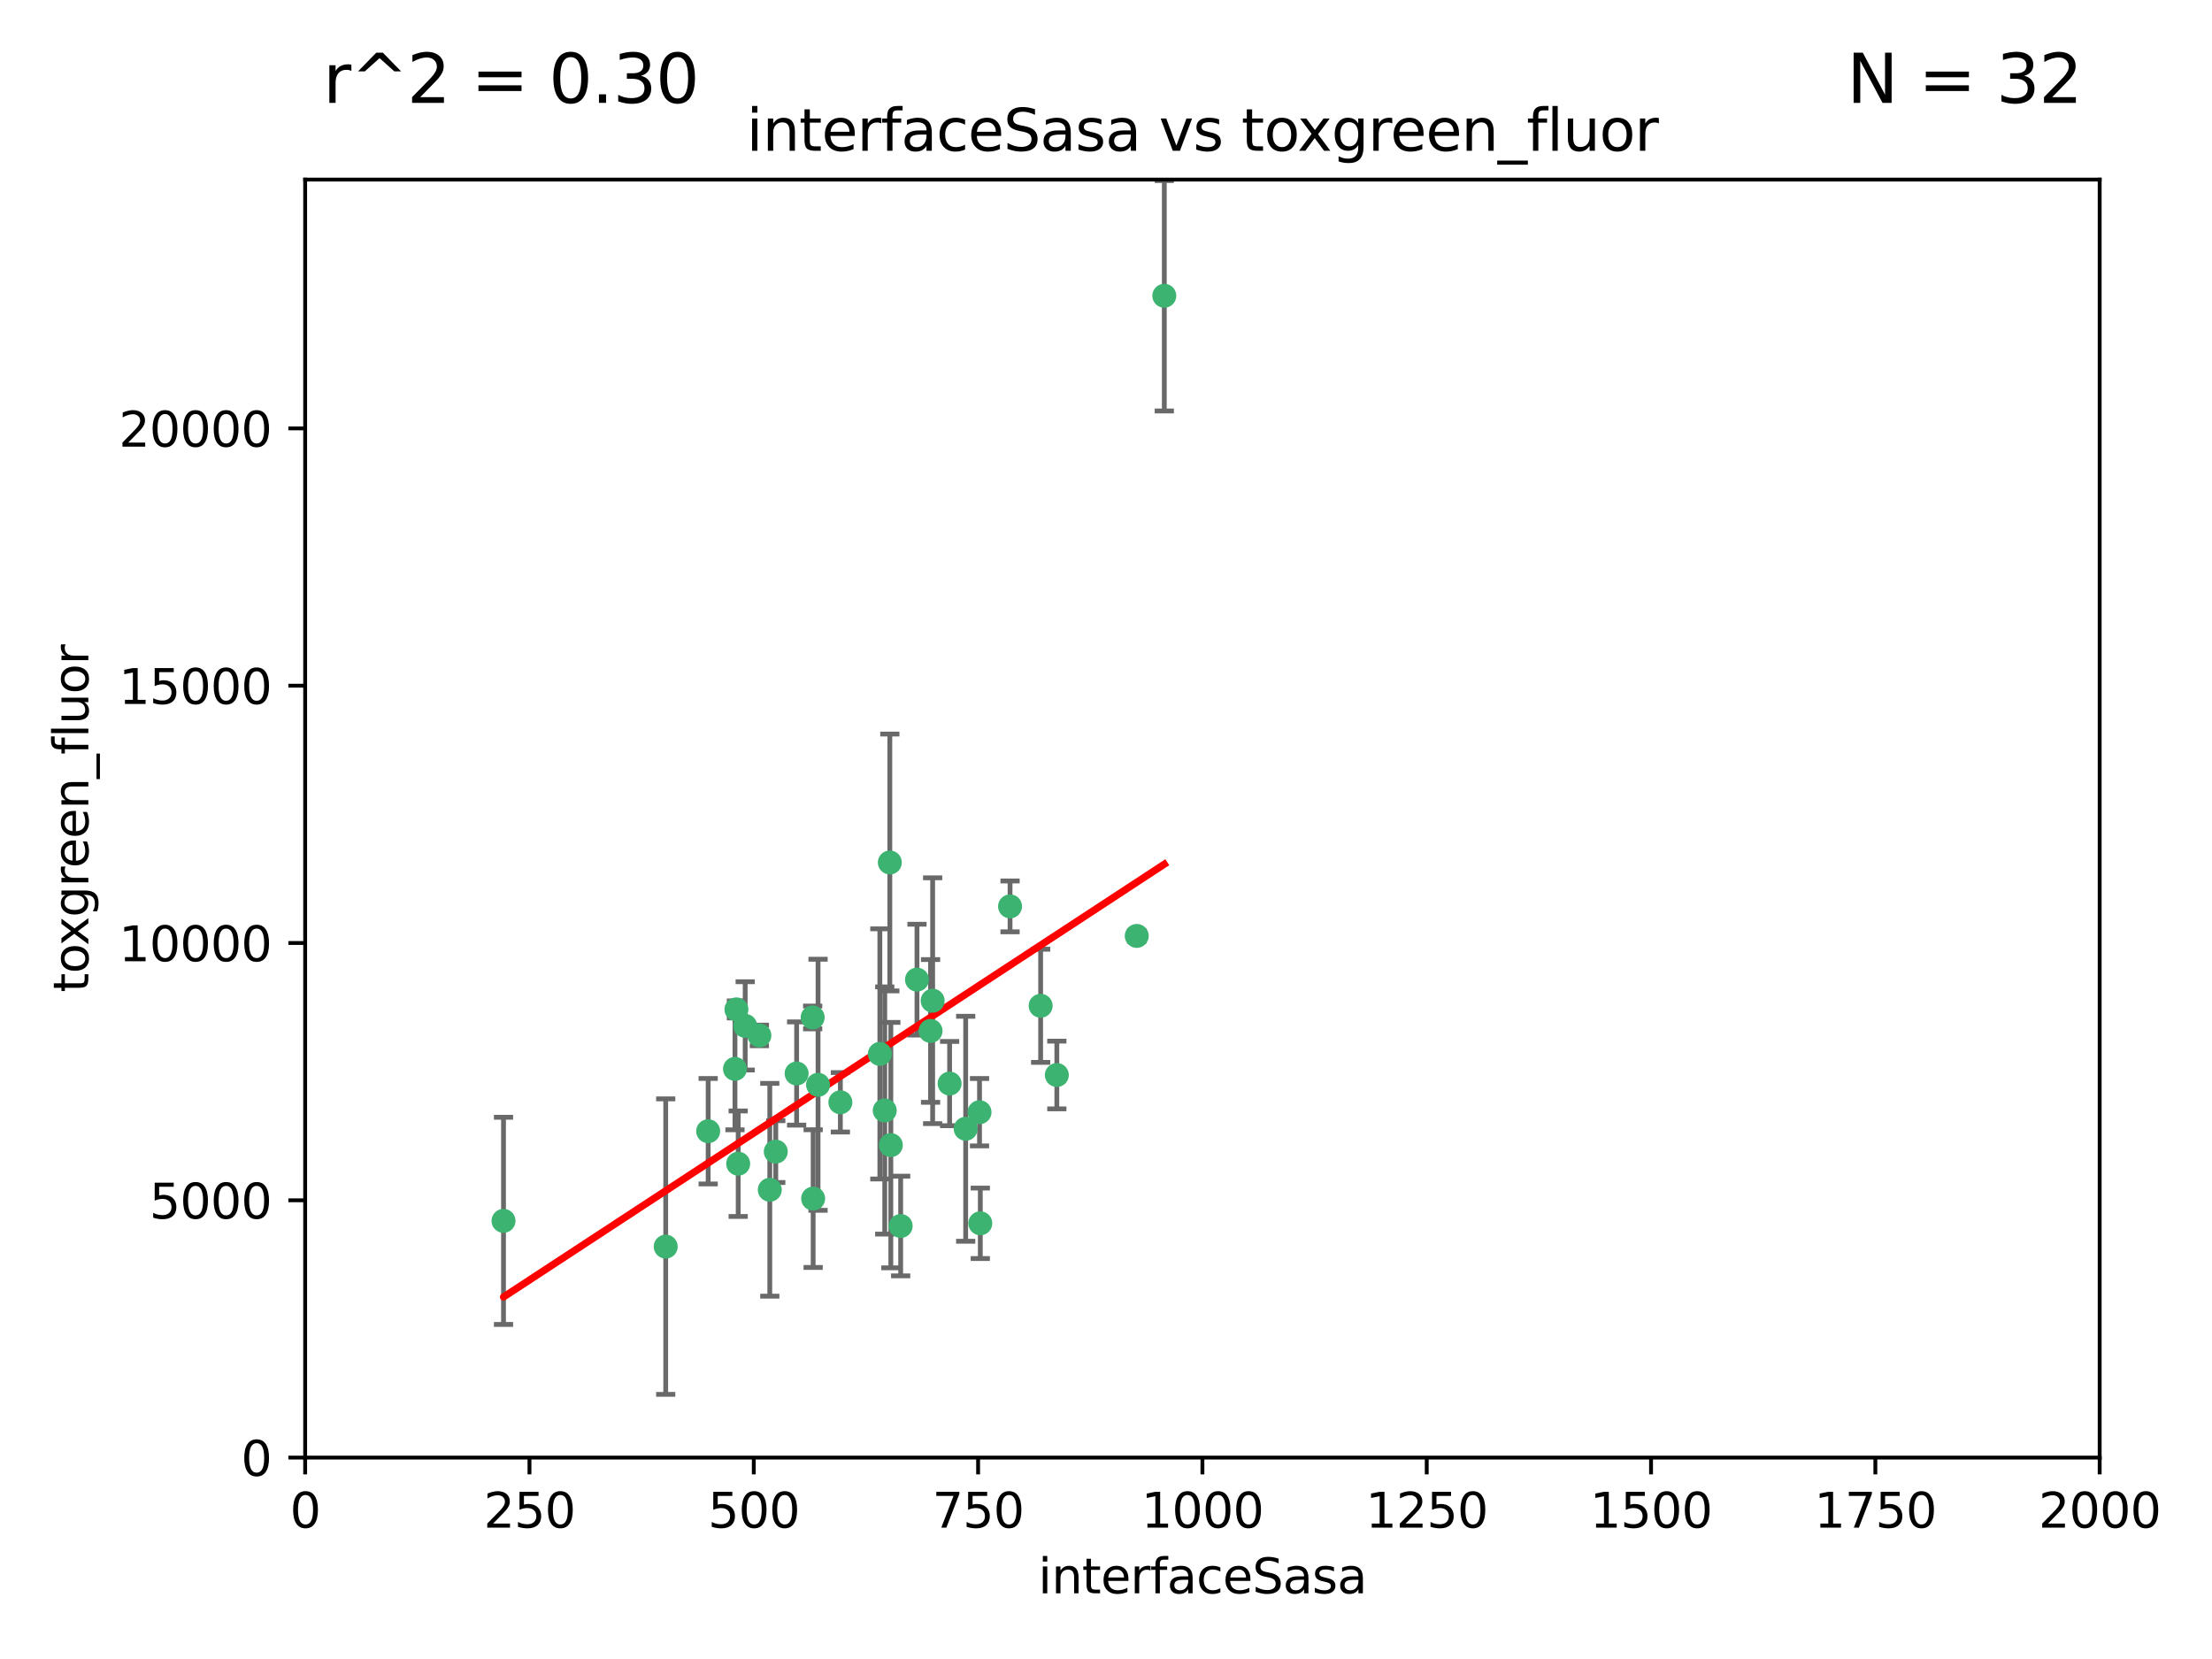 <?xml version="1.0" encoding="utf-8" standalone="no"?>
<!DOCTYPE svg PUBLIC "-//W3C//DTD SVG 1.1//EN"
  "http://www.w3.org/Graphics/SVG/1.1/DTD/svg11.dtd">
<svg xmlns:xlink="http://www.w3.org/1999/xlink" width="460.8pt" height="345.6pt" viewBox="0 0 460.8 345.6" xmlns="http://www.w3.org/2000/svg" version="1.1">
 <defs>
  <style type="text/css">*{stroke-linejoin: round; stroke-linecap: butt}</style>
 </defs>
 <g id="figure_1">
  <g id="patch_1">
   <path d="M 0 345.6 
L 460.8 345.6 
L 460.8 0 
L 0 0 
z
" style="fill: #ffffff"/>
  </g>
  <g id="axes_1">
   <g id="patch_2">
    <path d="M 63.571 303.64 
L 437.4 303.64 
L 437.4 37.411 
L 63.571 37.411 
z
" style="fill: #ffffff"/>
   </g>
   <g id="PathCollection_1">
    <defs>
     <path id="m35787d7ec5" d="M 0 1.118 
C 0.297 1.118 0.581 1 0.791 0.791 
C 1 0.581 1.118 0.297 1.118 0 
C 1.118 -0.297 1 -0.581 0.791 -0.791 
C 0.581 -1 0.297 -1.118 0 -1.118 
C -0.297 -1.118 -0.581 -1 -0.791 -0.791 
C -1 -0.581 -1.118 -0.297 -1.118 0 
C -1.118 0.297 -1 0.581 -0.791 0.791 
C -0.581 1 -0.297 1.118 0 1.118 
z
" style="stroke: #3cb371"/>
    </defs>
    <g clip-path="url(#p14f396bf08)">
     <use xlink:href="#m35787d7ec5" x="242.546" y="61.614" style="fill: #3cb371; stroke: #3cb371"/>
     <use xlink:href="#m35787d7ec5" x="216.785" y="209.523" style="fill: #3cb371; stroke: #3cb371"/>
     <use xlink:href="#m35787d7ec5" x="220.157" y="223.946" style="fill: #3cb371; stroke: #3cb371"/>
     <use xlink:href="#m35787d7ec5" x="160.361" y="247.854" style="fill: #3cb371; stroke: #3cb371"/>
     <use xlink:href="#m35787d7ec5" x="236.807" y="194.97" style="fill: #3cb371; stroke: #3cb371"/>
     <use xlink:href="#m35787d7ec5" x="183.29" y="219.551" style="fill: #3cb371; stroke: #3cb371"/>
     <use xlink:href="#m35787d7ec5" x="204.215" y="254.837" style="fill: #3cb371; stroke: #3cb371"/>
     <use xlink:href="#m35787d7ec5" x="184.309" y="231.332" style="fill: #3cb371; stroke: #3cb371"/>
     <use xlink:href="#m35787d7ec5" x="201.17" y="235.142" style="fill: #3cb371; stroke: #3cb371"/>
     <use xlink:href="#m35787d7ec5" x="197.821" y="225.726" style="fill: #3cb371; stroke: #3cb371"/>
     <use xlink:href="#m35787d7ec5" x="175.066" y="229.629" style="fill: #3cb371; stroke: #3cb371"/>
     <use xlink:href="#m35787d7ec5" x="193.852" y="214.763" style="fill: #3cb371; stroke: #3cb371"/>
     <use xlink:href="#m35787d7ec5" x="158.193" y="215.703" style="fill: #3cb371; stroke: #3cb371"/>
     <use xlink:href="#m35787d7ec5" x="191.024" y="204.074" style="fill: #3cb371; stroke: #3cb371"/>
     <use xlink:href="#m35787d7ec5" x="170.415" y="225.982" style="fill: #3cb371; stroke: #3cb371"/>
     <use xlink:href="#m35787d7ec5" x="185.576" y="238.546" style="fill: #3cb371; stroke: #3cb371"/>
     <use xlink:href="#m35787d7ec5" x="161.606" y="239.903" style="fill: #3cb371; stroke: #3cb371"/>
     <use xlink:href="#m35787d7ec5" x="210.413" y="188.817" style="fill: #3cb371; stroke: #3cb371"/>
     <use xlink:href="#m35787d7ec5" x="169.294" y="211.954" style="fill: #3cb371; stroke: #3cb371"/>
     <use xlink:href="#m35787d7ec5" x="147.524" y="235.652" style="fill: #3cb371; stroke: #3cb371"/>
     <use xlink:href="#m35787d7ec5" x="187.626" y="255.398" style="fill: #3cb371; stroke: #3cb371"/>
     <use xlink:href="#m35787d7ec5" x="194.288" y="208.467" style="fill: #3cb371; stroke: #3cb371"/>
     <use xlink:href="#m35787d7ec5" x="155.238" y="213.709" style="fill: #3cb371; stroke: #3cb371"/>
     <use xlink:href="#m35787d7ec5" x="153.778" y="242.42" style="fill: #3cb371; stroke: #3cb371"/>
     <use xlink:href="#m35787d7ec5" x="169.393" y="249.688" style="fill: #3cb371; stroke: #3cb371"/>
     <use xlink:href="#m35787d7ec5" x="138.681" y="259.693" style="fill: #3cb371; stroke: #3cb371"/>
     <use xlink:href="#m35787d7ec5" x="204.052" y="231.695" style="fill: #3cb371; stroke: #3cb371"/>
     <use xlink:href="#m35787d7ec5" x="104.891" y="254.326" style="fill: #3cb371; stroke: #3cb371"/>
     <use xlink:href="#m35787d7ec5" x="165.952" y="223.629" style="fill: #3cb371; stroke: #3cb371"/>
     <use xlink:href="#m35787d7ec5" x="185.368" y="179.671" style="fill: #3cb371; stroke: #3cb371"/>
     <use xlink:href="#m35787d7ec5" x="153.109" y="222.67" style="fill: #3cb371; stroke: #3cb371"/>
     <use xlink:href="#m35787d7ec5" x="153.414" y="210.275" style="fill: #3cb371; stroke: #3cb371"/>
    </g>
   </g>
   <g id="matplotlib.axis_1">
    <g id="xtick_1">
     <g id="line2d_1">
      <defs>
       <path id="mb48aa318f5" d="M 0 0 
L 0 3.5 
" style="stroke: #000000; stroke-width: 0.8"/>
      </defs>
      <g>
       <use xlink:href="#mb48aa318f5" x="63.571" y="303.64" style="stroke: #000000; stroke-width: 0.8"/>
      </g>
     </g>
     <g id="text_1">
      <!-- 0 -->
      <g transform="translate(60.39 318.238)scale(0.1 -0.1)">
       <defs>
        <path id="DejaVuSans-30" d="M 2034 4250 
Q 1547 4250 1301 3770 
Q 1056 3291 1056 2328 
Q 1056 1369 1301 889 
Q 1547 409 2034 409 
Q 2525 409 2770 889 
Q 3016 1369 3016 2328 
Q 3016 3291 2770 3770 
Q 2525 4250 2034 4250 
z
M 2034 4750 
Q 2819 4750 3233 4129 
Q 3647 3509 3647 2328 
Q 3647 1150 3233 529 
Q 2819 -91 2034 -91 
Q 1250 -91 836 529 
Q 422 1150 422 2328 
Q 422 3509 836 4129 
Q 1250 4750 2034 4750 
z
" transform="scale(0.016)"/>
       </defs>
       <use xlink:href="#DejaVuSans-30"/>
      </g>
     </g>
    </g>
    <g id="xtick_2">
     <g id="line2d_2">
      <g>
       <use xlink:href="#mb48aa318f5" x="110.3" y="303.64" style="stroke: #000000; stroke-width: 0.8"/>
      </g>
     </g>
     <g id="text_2">
      <!-- 250 -->
      <g transform="translate(100.756 318.238)scale(0.1 -0.1)">
       <defs>
        <path id="DejaVuSans-32" d="M 1228 531 
L 3431 531 
L 3431 0 
L 469 0 
L 469 531 
Q 828 903 1448 1529 
Q 2069 2156 2228 2338 
Q 2531 2678 2651 2914 
Q 2772 3150 2772 3378 
Q 2772 3750 2511 3984 
Q 2250 4219 1831 4219 
Q 1534 4219 1204 4116 
Q 875 4013 500 3803 
L 500 4441 
Q 881 4594 1212 4672 
Q 1544 4750 1819 4750 
Q 2544 4750 2975 4387 
Q 3406 4025 3406 3419 
Q 3406 3131 3298 2873 
Q 3191 2616 2906 2266 
Q 2828 2175 2409 1742 
Q 1991 1309 1228 531 
z
" transform="scale(0.016)"/>
        <path id="DejaVuSans-35" d="M 691 4666 
L 3169 4666 
L 3169 4134 
L 1269 4134 
L 1269 2991 
Q 1406 3038 1543 3061 
Q 1681 3084 1819 3084 
Q 2600 3084 3056 2656 
Q 3513 2228 3513 1497 
Q 3513 744 3044 326 
Q 2575 -91 1722 -91 
Q 1428 -91 1123 -41 
Q 819 9 494 109 
L 494 744 
Q 775 591 1075 516 
Q 1375 441 1709 441 
Q 2250 441 2565 725 
Q 2881 1009 2881 1497 
Q 2881 1984 2565 2268 
Q 2250 2553 1709 2553 
Q 1456 2553 1204 2497 
Q 953 2441 691 2322 
L 691 4666 
z
" transform="scale(0.016)"/>
       </defs>
       <use xlink:href="#DejaVuSans-32"/>
       <use xlink:href="#DejaVuSans-35" x="63.623"/>
       <use xlink:href="#DejaVuSans-30" x="127.246"/>
      </g>
     </g>
    </g>
    <g id="xtick_3">
     <g id="line2d_3">
      <g>
       <use xlink:href="#mb48aa318f5" x="157.028" y="303.64" style="stroke: #000000; stroke-width: 0.8"/>
      </g>
     </g>
     <g id="text_3">
      <!-- 500 -->
      <g transform="translate(147.485 318.238)scale(0.1 -0.1)">
       <use xlink:href="#DejaVuSans-35"/>
       <use xlink:href="#DejaVuSans-30" x="63.623"/>
       <use xlink:href="#DejaVuSans-30" x="127.246"/>
      </g>
     </g>
    </g>
    <g id="xtick_4">
     <g id="line2d_4">
      <g>
       <use xlink:href="#mb48aa318f5" x="203.757" y="303.64" style="stroke: #000000; stroke-width: 0.8"/>
      </g>
     </g>
     <g id="text_4">
      <!-- 750 -->
      <g transform="translate(194.213 318.238)scale(0.1 -0.1)">
       <defs>
        <path id="DejaVuSans-37" d="M 525 4666 
L 3525 4666 
L 3525 4397 
L 1831 0 
L 1172 0 
L 2766 4134 
L 525 4134 
L 525 4666 
z
" transform="scale(0.016)"/>
       </defs>
       <use xlink:href="#DejaVuSans-37"/>
       <use xlink:href="#DejaVuSans-35" x="63.623"/>
       <use xlink:href="#DejaVuSans-30" x="127.246"/>
      </g>
     </g>
    </g>
    <g id="xtick_5">
     <g id="line2d_5">
      <g>
       <use xlink:href="#mb48aa318f5" x="250.486" y="303.64" style="stroke: #000000; stroke-width: 0.8"/>
      </g>
     </g>
     <g id="text_5">
      <!-- 1000 -->
      <g transform="translate(237.761 318.238)scale(0.1 -0.1)">
       <defs>
        <path id="DejaVuSans-31" d="M 794 531 
L 1825 531 
L 1825 4091 
L 703 3866 
L 703 4441 
L 1819 4666 
L 2450 4666 
L 2450 531 
L 3481 531 
L 3481 0 
L 794 0 
L 794 531 
z
" transform="scale(0.016)"/>
       </defs>
       <use xlink:href="#DejaVuSans-31"/>
       <use xlink:href="#DejaVuSans-30" x="63.623"/>
       <use xlink:href="#DejaVuSans-30" x="127.246"/>
       <use xlink:href="#DejaVuSans-30" x="190.869"/>
      </g>
     </g>
    </g>
    <g id="xtick_6">
     <g id="line2d_6">
      <g>
       <use xlink:href="#mb48aa318f5" x="297.214" y="303.64" style="stroke: #000000; stroke-width: 0.8"/>
      </g>
     </g>
     <g id="text_6">
      <!-- 1250 -->
      <g transform="translate(284.489 318.238)scale(0.1 -0.1)">
       <use xlink:href="#DejaVuSans-31"/>
       <use xlink:href="#DejaVuSans-32" x="63.623"/>
       <use xlink:href="#DejaVuSans-35" x="127.246"/>
       <use xlink:href="#DejaVuSans-30" x="190.869"/>
      </g>
     </g>
    </g>
    <g id="xtick_7">
     <g id="line2d_7">
      <g>
       <use xlink:href="#mb48aa318f5" x="343.943" y="303.64" style="stroke: #000000; stroke-width: 0.8"/>
      </g>
     </g>
     <g id="text_7">
      <!-- 1500 -->
      <g transform="translate(331.218 318.238)scale(0.1 -0.1)">
       <use xlink:href="#DejaVuSans-31"/>
       <use xlink:href="#DejaVuSans-35" x="63.623"/>
       <use xlink:href="#DejaVuSans-30" x="127.246"/>
       <use xlink:href="#DejaVuSans-30" x="190.869"/>
      </g>
     </g>
    </g>
    <g id="xtick_8">
     <g id="line2d_8">
      <g>
       <use xlink:href="#mb48aa318f5" x="390.671" y="303.64" style="stroke: #000000; stroke-width: 0.8"/>
      </g>
     </g>
     <g id="text_8">
      <!-- 1750 -->
      <g transform="translate(377.946 318.238)scale(0.1 -0.1)">
       <use xlink:href="#DejaVuSans-31"/>
       <use xlink:href="#DejaVuSans-37" x="63.623"/>
       <use xlink:href="#DejaVuSans-35" x="127.246"/>
       <use xlink:href="#DejaVuSans-30" x="190.869"/>
      </g>
     </g>
    </g>
    <g id="xtick_9">
     <g id="line2d_9">
      <g>
       <use xlink:href="#mb48aa318f5" x="437.4" y="303.64" style="stroke: #000000; stroke-width: 0.8"/>
      </g>
     </g>
     <g id="text_9">
      <!-- 2000 -->
      <g transform="translate(424.675 318.238)scale(0.1 -0.1)">
       <use xlink:href="#DejaVuSans-32"/>
       <use xlink:href="#DejaVuSans-30" x="63.623"/>
       <use xlink:href="#DejaVuSans-30" x="127.246"/>
       <use xlink:href="#DejaVuSans-30" x="190.869"/>
      </g>
     </g>
    </g>
    <g id="text_10">
     <!-- interfaceSasa -->
     <g transform="translate(216.279 331.917)scale(0.1 -0.1)">
      <defs>
       <path id="DejaVuSans-69" d="M 603 3500 
L 1178 3500 
L 1178 0 
L 603 0 
L 603 3500 
z
M 603 4863 
L 1178 4863 
L 1178 4134 
L 603 4134 
L 603 4863 
z
" transform="scale(0.016)"/>
       <path id="DejaVuSans-6e" d="M 3513 2113 
L 3513 0 
L 2938 0 
L 2938 2094 
Q 2938 2591 2744 2837 
Q 2550 3084 2163 3084 
Q 1697 3084 1428 2787 
Q 1159 2491 1159 1978 
L 1159 0 
L 581 0 
L 581 3500 
L 1159 3500 
L 1159 2956 
Q 1366 3272 1645 3428 
Q 1925 3584 2291 3584 
Q 2894 3584 3203 3211 
Q 3513 2838 3513 2113 
z
" transform="scale(0.016)"/>
       <path id="DejaVuSans-74" d="M 1172 4494 
L 1172 3500 
L 2356 3500 
L 2356 3053 
L 1172 3053 
L 1172 1153 
Q 1172 725 1289 603 
Q 1406 481 1766 481 
L 2356 481 
L 2356 0 
L 1766 0 
Q 1100 0 847 248 
Q 594 497 594 1153 
L 594 3053 
L 172 3053 
L 172 3500 
L 594 3500 
L 594 4494 
L 1172 4494 
z
" transform="scale(0.016)"/>
       <path id="DejaVuSans-65" d="M 3597 1894 
L 3597 1613 
L 953 1613 
Q 991 1019 1311 708 
Q 1631 397 2203 397 
Q 2534 397 2845 478 
Q 3156 559 3463 722 
L 3463 178 
Q 3153 47 2828 -22 
Q 2503 -91 2169 -91 
Q 1331 -91 842 396 
Q 353 884 353 1716 
Q 353 2575 817 3079 
Q 1281 3584 2069 3584 
Q 2775 3584 3186 3129 
Q 3597 2675 3597 1894 
z
M 3022 2063 
Q 3016 2534 2758 2815 
Q 2500 3097 2075 3097 
Q 1594 3097 1305 2825 
Q 1016 2553 972 2059 
L 3022 2063 
z
" transform="scale(0.016)"/>
       <path id="DejaVuSans-72" d="M 2631 2963 
Q 2534 3019 2420 3045 
Q 2306 3072 2169 3072 
Q 1681 3072 1420 2755 
Q 1159 2438 1159 1844 
L 1159 0 
L 581 0 
L 581 3500 
L 1159 3500 
L 1159 2956 
Q 1341 3275 1631 3429 
Q 1922 3584 2338 3584 
Q 2397 3584 2469 3576 
Q 2541 3569 2628 3553 
L 2631 2963 
z
" transform="scale(0.016)"/>
       <path id="DejaVuSans-66" d="M 2375 4863 
L 2375 4384 
L 1825 4384 
Q 1516 4384 1395 4259 
Q 1275 4134 1275 3809 
L 1275 3500 
L 2222 3500 
L 2222 3053 
L 1275 3053 
L 1275 0 
L 697 0 
L 697 3053 
L 147 3053 
L 147 3500 
L 697 3500 
L 697 3744 
Q 697 4328 969 4595 
Q 1241 4863 1831 4863 
L 2375 4863 
z
" transform="scale(0.016)"/>
       <path id="DejaVuSans-61" d="M 2194 1759 
Q 1497 1759 1228 1600 
Q 959 1441 959 1056 
Q 959 750 1161 570 
Q 1363 391 1709 391 
Q 2188 391 2477 730 
Q 2766 1069 2766 1631 
L 2766 1759 
L 2194 1759 
z
M 3341 1997 
L 3341 0 
L 2766 0 
L 2766 531 
Q 2569 213 2275 61 
Q 1981 -91 1556 -91 
Q 1019 -91 701 211 
Q 384 513 384 1019 
Q 384 1609 779 1909 
Q 1175 2209 1959 2209 
L 2766 2209 
L 2766 2266 
Q 2766 2663 2505 2880 
Q 2244 3097 1772 3097 
Q 1472 3097 1187 3025 
Q 903 2953 641 2809 
L 641 3341 
Q 956 3463 1253 3523 
Q 1550 3584 1831 3584 
Q 2591 3584 2966 3190 
Q 3341 2797 3341 1997 
z
" transform="scale(0.016)"/>
       <path id="DejaVuSans-63" d="M 3122 3366 
L 3122 2828 
Q 2878 2963 2633 3030 
Q 2388 3097 2138 3097 
Q 1578 3097 1268 2742 
Q 959 2388 959 1747 
Q 959 1106 1268 751 
Q 1578 397 2138 397 
Q 2388 397 2633 464 
Q 2878 531 3122 666 
L 3122 134 
Q 2881 22 2623 -34 
Q 2366 -91 2075 -91 
Q 1284 -91 818 406 
Q 353 903 353 1747 
Q 353 2603 823 3093 
Q 1294 3584 2113 3584 
Q 2378 3584 2631 3529 
Q 2884 3475 3122 3366 
z
" transform="scale(0.016)"/>
       <path id="DejaVuSans-53" d="M 3425 4513 
L 3425 3897 
Q 3066 4069 2747 4153 
Q 2428 4238 2131 4238 
Q 1616 4238 1336 4038 
Q 1056 3838 1056 3469 
Q 1056 3159 1242 3001 
Q 1428 2844 1947 2747 
L 2328 2669 
Q 3034 2534 3370 2195 
Q 3706 1856 3706 1288 
Q 3706 609 3251 259 
Q 2797 -91 1919 -91 
Q 1588 -91 1214 -16 
Q 841 59 441 206 
L 441 856 
Q 825 641 1194 531 
Q 1563 422 1919 422 
Q 2459 422 2753 634 
Q 3047 847 3047 1241 
Q 3047 1584 2836 1778 
Q 2625 1972 2144 2069 
L 1759 2144 
Q 1053 2284 737 2584 
Q 422 2884 422 3419 
Q 422 4038 858 4394 
Q 1294 4750 2059 4750 
Q 2388 4750 2728 4690 
Q 3069 4631 3425 4513 
z
" transform="scale(0.016)"/>
       <path id="DejaVuSans-73" d="M 2834 3397 
L 2834 2853 
Q 2591 2978 2328 3040 
Q 2066 3103 1784 3103 
Q 1356 3103 1142 2972 
Q 928 2841 928 2578 
Q 928 2378 1081 2264 
Q 1234 2150 1697 2047 
L 1894 2003 
Q 2506 1872 2764 1633 
Q 3022 1394 3022 966 
Q 3022 478 2636 193 
Q 2250 -91 1575 -91 
Q 1294 -91 989 -36 
Q 684 19 347 128 
L 347 722 
Q 666 556 975 473 
Q 1284 391 1588 391 
Q 1994 391 2212 530 
Q 2431 669 2431 922 
Q 2431 1156 2273 1281 
Q 2116 1406 1581 1522 
L 1381 1569 
Q 847 1681 609 1914 
Q 372 2147 372 2553 
Q 372 3047 722 3315 
Q 1072 3584 1716 3584 
Q 2034 3584 2315 3537 
Q 2597 3491 2834 3397 
z
" transform="scale(0.016)"/>
      </defs>
      <use xlink:href="#DejaVuSans-69"/>
      <use xlink:href="#DejaVuSans-6e" x="27.783"/>
      <use xlink:href="#DejaVuSans-74" x="91.162"/>
      <use xlink:href="#DejaVuSans-65" x="130.371"/>
      <use xlink:href="#DejaVuSans-72" x="191.895"/>
      <use xlink:href="#DejaVuSans-66" x="233.008"/>
      <use xlink:href="#DejaVuSans-61" x="268.213"/>
      <use xlink:href="#DejaVuSans-63" x="329.492"/>
      <use xlink:href="#DejaVuSans-65" x="384.473"/>
      <use xlink:href="#DejaVuSans-53" x="445.996"/>
      <use xlink:href="#DejaVuSans-61" x="509.473"/>
      <use xlink:href="#DejaVuSans-73" x="570.752"/>
      <use xlink:href="#DejaVuSans-61" x="622.852"/>
     </g>
    </g>
   </g>
   <g id="matplotlib.axis_2">
    <g id="ytick_1">
     <g id="line2d_10">
      <defs>
       <path id="m8854ff1f87" d="M 0 0 
L -3.5 0 
" style="stroke: #000000; stroke-width: 0.8"/>
      </defs>
      <g>
       <use xlink:href="#m8854ff1f87" x="63.571" y="303.64" style="stroke: #000000; stroke-width: 0.8"/>
      </g>
     </g>
     <g id="text_11">
      <!-- 0 -->
      <g transform="translate(50.209 307.439)scale(0.1 -0.1)">
       <use xlink:href="#DejaVuSans-30"/>
      </g>
     </g>
    </g>
    <g id="ytick_2">
     <g id="line2d_11">
      <g>
       <use xlink:href="#m8854ff1f87" x="63.571" y="250.04" style="stroke: #000000; stroke-width: 0.8"/>
      </g>
     </g>
     <g id="text_12">
      <!-- 5000 -->
      <g transform="translate(31.121 253.84)scale(0.1 -0.1)">
       <use xlink:href="#DejaVuSans-35"/>
       <use xlink:href="#DejaVuSans-30" x="63.623"/>
       <use xlink:href="#DejaVuSans-30" x="127.246"/>
       <use xlink:href="#DejaVuSans-30" x="190.869"/>
      </g>
     </g>
    </g>
    <g id="ytick_3">
     <g id="line2d_12">
      <g>
       <use xlink:href="#m8854ff1f87" x="63.571" y="196.441" style="stroke: #000000; stroke-width: 0.8"/>
      </g>
     </g>
     <g id="text_13">
      <!-- 10000 -->
      <g transform="translate(24.759 200.24)scale(0.1 -0.1)">
       <use xlink:href="#DejaVuSans-31"/>
       <use xlink:href="#DejaVuSans-30" x="63.623"/>
       <use xlink:href="#DejaVuSans-30" x="127.246"/>
       <use xlink:href="#DejaVuSans-30" x="190.869"/>
       <use xlink:href="#DejaVuSans-30" x="254.492"/>
      </g>
     </g>
    </g>
    <g id="ytick_4">
     <g id="line2d_13">
      <g>
       <use xlink:href="#m8854ff1f87" x="63.571" y="142.841" style="stroke: #000000; stroke-width: 0.8"/>
      </g>
     </g>
     <g id="text_14">
      <!-- 15000 -->
      <g transform="translate(24.759 146.64)scale(0.1 -0.1)">
       <use xlink:href="#DejaVuSans-31"/>
       <use xlink:href="#DejaVuSans-35" x="63.623"/>
       <use xlink:href="#DejaVuSans-30" x="127.246"/>
       <use xlink:href="#DejaVuSans-30" x="190.869"/>
       <use xlink:href="#DejaVuSans-30" x="254.492"/>
      </g>
     </g>
    </g>
    <g id="ytick_5">
     <g id="line2d_14">
      <g>
       <use xlink:href="#m8854ff1f87" x="63.571" y="89.242" style="stroke: #000000; stroke-width: 0.8"/>
      </g>
     </g>
     <g id="text_15">
      <!-- 20000 -->
      <g transform="translate(24.759 93.041)scale(0.1 -0.1)">
       <use xlink:href="#DejaVuSans-32"/>
       <use xlink:href="#DejaVuSans-30" x="63.623"/>
       <use xlink:href="#DejaVuSans-30" x="127.246"/>
       <use xlink:href="#DejaVuSans-30" x="190.869"/>
       <use xlink:href="#DejaVuSans-30" x="254.492"/>
      </g>
     </g>
    </g>
    <g id="text_16">
     <!-- toxgreen_fluor -->
     <g transform="translate(18.401 206.72)rotate(-90)scale(0.1 -0.1)">
      <defs>
       <path id="DejaVuSans-6f" d="M 1959 3097 
Q 1497 3097 1228 2736 
Q 959 2375 959 1747 
Q 959 1119 1226 758 
Q 1494 397 1959 397 
Q 2419 397 2687 759 
Q 2956 1122 2956 1747 
Q 2956 2369 2687 2733 
Q 2419 3097 1959 3097 
z
M 1959 3584 
Q 2709 3584 3137 3096 
Q 3566 2609 3566 1747 
Q 3566 888 3137 398 
Q 2709 -91 1959 -91 
Q 1206 -91 779 398 
Q 353 888 353 1747 
Q 353 2609 779 3096 
Q 1206 3584 1959 3584 
z
" transform="scale(0.016)"/>
       <path id="DejaVuSans-78" d="M 3513 3500 
L 2247 1797 
L 3578 0 
L 2900 0 
L 1881 1375 
L 863 0 
L 184 0 
L 1544 1831 
L 300 3500 
L 978 3500 
L 1906 2253 
L 2834 3500 
L 3513 3500 
z
" transform="scale(0.016)"/>
       <path id="DejaVuSans-67" d="M 2906 1791 
Q 2906 2416 2648 2759 
Q 2391 3103 1925 3103 
Q 1463 3103 1205 2759 
Q 947 2416 947 1791 
Q 947 1169 1205 825 
Q 1463 481 1925 481 
Q 2391 481 2648 825 
Q 2906 1169 2906 1791 
z
M 3481 434 
Q 3481 -459 3084 -895 
Q 2688 -1331 1869 -1331 
Q 1566 -1331 1297 -1286 
Q 1028 -1241 775 -1147 
L 775 -588 
Q 1028 -725 1275 -790 
Q 1522 -856 1778 -856 
Q 2344 -856 2625 -561 
Q 2906 -266 2906 331 
L 2906 616 
Q 2728 306 2450 153 
Q 2172 0 1784 0 
Q 1141 0 747 490 
Q 353 981 353 1791 
Q 353 2603 747 3093 
Q 1141 3584 1784 3584 
Q 2172 3584 2450 3431 
Q 2728 3278 2906 2969 
L 2906 3500 
L 3481 3500 
L 3481 434 
z
" transform="scale(0.016)"/>
       <path id="DejaVuSans-5f" d="M 3263 -1063 
L 3263 -1509 
L -63 -1509 
L -63 -1063 
L 3263 -1063 
z
" transform="scale(0.016)"/>
       <path id="DejaVuSans-6c" d="M 603 4863 
L 1178 4863 
L 1178 0 
L 603 0 
L 603 4863 
z
" transform="scale(0.016)"/>
       <path id="DejaVuSans-75" d="M 544 1381 
L 544 3500 
L 1119 3500 
L 1119 1403 
Q 1119 906 1312 657 
Q 1506 409 1894 409 
Q 2359 409 2629 706 
Q 2900 1003 2900 1516 
L 2900 3500 
L 3475 3500 
L 3475 0 
L 2900 0 
L 2900 538 
Q 2691 219 2414 64 
Q 2138 -91 1772 -91 
Q 1169 -91 856 284 
Q 544 659 544 1381 
z
M 1991 3584 
L 1991 3584 
z
" transform="scale(0.016)"/>
      </defs>
      <use xlink:href="#DejaVuSans-74"/>
      <use xlink:href="#DejaVuSans-6f" x="39.209"/>
      <use xlink:href="#DejaVuSans-78" x="97.266"/>
      <use xlink:href="#DejaVuSans-67" x="156.445"/>
      <use xlink:href="#DejaVuSans-72" x="219.922"/>
      <use xlink:href="#DejaVuSans-65" x="258.785"/>
      <use xlink:href="#DejaVuSans-65" x="320.309"/>
      <use xlink:href="#DejaVuSans-6e" x="381.832"/>
      <use xlink:href="#DejaVuSans-5f" x="445.211"/>
      <use xlink:href="#DejaVuSans-66" x="495.211"/>
      <use xlink:href="#DejaVuSans-6c" x="530.416"/>
      <use xlink:href="#DejaVuSans-75" x="558.199"/>
      <use xlink:href="#DejaVuSans-6f" x="621.578"/>
      <use xlink:href="#DejaVuSans-72" x="682.76"/>
     </g>
    </g>
   </g>
   <g id="LineCollection_1">
    <path d="M 242.546 85.61 
L 242.546 37.617 
" clip-path="url(#p14f396bf08)" style="fill: none; stroke: #696969"/>
    <path d="M 216.785 221.309 
L 216.785 197.738 
" clip-path="url(#p14f396bf08)" style="fill: none; stroke: #696969"/>
    <path d="M 220.157 231 
L 220.157 216.893 
" clip-path="url(#p14f396bf08)" style="fill: none; stroke: #696969"/>
    <path d="M 160.361 270.017 
L 160.361 225.69 
" clip-path="url(#p14f396bf08)" style="fill: none; stroke: #696969"/>
    <path d="M 236.807 196.069 
L 236.807 193.871 
" clip-path="url(#p14f396bf08)" style="fill: none; stroke: #696969"/>
    <path d="M 183.29 245.607 
L 183.29 193.496 
" clip-path="url(#p14f396bf08)" style="fill: none; stroke: #696969"/>
    <path d="M 204.215 262.177 
L 204.215 247.498 
" clip-path="url(#p14f396bf08)" style="fill: none; stroke: #696969"/>
    <path d="M 184.309 257.083 
L 184.309 205.581 
" clip-path="url(#p14f396bf08)" style="fill: none; stroke: #696969"/>
    <path d="M 201.17 258.576 
L 201.17 211.708 
" clip-path="url(#p14f396bf08)" style="fill: none; stroke: #696969"/>
    <path d="M 197.821 234.503 
L 197.821 216.949 
" clip-path="url(#p14f396bf08)" style="fill: none; stroke: #696969"/>
    <path d="M 175.066 235.82 
L 175.066 223.438 
" clip-path="url(#p14f396bf08)" style="fill: none; stroke: #696969"/>
    <path d="M 193.852 229.631 
L 193.852 199.894 
" clip-path="url(#p14f396bf08)" style="fill: none; stroke: #696969"/>
    <path d="M 158.193 217.852 
L 158.193 213.554 
" clip-path="url(#p14f396bf08)" style="fill: none; stroke: #696969"/>
    <path d="M 191.024 215.616 
L 191.024 192.533 
" clip-path="url(#p14f396bf08)" style="fill: none; stroke: #696969"/>
    <path d="M 170.415 252.135 
L 170.415 199.829 
" clip-path="url(#p14f396bf08)" style="fill: none; stroke: #696969"/>
    <path d="M 185.576 264.108 
L 185.576 212.985 
" clip-path="url(#p14f396bf08)" style="fill: none; stroke: #696969"/>
    <path d="M 161.606 246.339 
L 161.606 233.468 
" clip-path="url(#p14f396bf08)" style="fill: none; stroke: #696969"/>
    <path d="M 210.413 194.112 
L 210.413 183.522 
" clip-path="url(#p14f396bf08)" style="fill: none; stroke: #696969"/>
    <path d="M 169.294 214.326 
L 169.294 209.582 
" clip-path="url(#p14f396bf08)" style="fill: none; stroke: #696969"/>
    <path d="M 147.524 246.639 
L 147.524 224.665 
" clip-path="url(#p14f396bf08)" style="fill: none; stroke: #696969"/>
    <path d="M 187.626 265.779 
L 187.626 245.016 
" clip-path="url(#p14f396bf08)" style="fill: none; stroke: #696969"/>
    <path d="M 194.288 234.067 
L 194.288 182.867 
" clip-path="url(#p14f396bf08)" style="fill: none; stroke: #696969"/>
    <path d="M 155.238 222.902 
L 155.238 204.517 
" clip-path="url(#p14f396bf08)" style="fill: none; stroke: #696969"/>
    <path d="M 153.778 253.407 
L 153.778 231.433 
" clip-path="url(#p14f396bf08)" style="fill: none; stroke: #696969"/>
    <path d="M 169.393 264.032 
L 169.393 235.343 
" clip-path="url(#p14f396bf08)" style="fill: none; stroke: #696969"/>
    <path d="M 138.681 290.471 
L 138.681 228.914 
" clip-path="url(#p14f396bf08)" style="fill: none; stroke: #696969"/>
    <path d="M 204.052 238.714 
L 204.052 224.675 
" clip-path="url(#p14f396bf08)" style="fill: none; stroke: #696969"/>
    <path d="M 104.891 275.902 
L 104.891 232.749 
" clip-path="url(#p14f396bf08)" style="fill: none; stroke: #696969"/>
    <path d="M 165.952 234.381 
L 165.952 212.876 
" clip-path="url(#p14f396bf08)" style="fill: none; stroke: #696969"/>
    <path d="M 185.368 206.424 
L 185.368 152.918 
" clip-path="url(#p14f396bf08)" style="fill: none; stroke: #696969"/>
    <path d="M 153.109 235.358 
L 153.109 209.982 
" clip-path="url(#p14f396bf08)" style="fill: none; stroke: #696969"/>
    <path d="M 153.414 212.053 
L 153.414 208.496 
" clip-path="url(#p14f396bf08)" style="fill: none; stroke: #696969"/>
   </g>
   <g id="line2d_15">
    <defs>
     <path id="mba1b18b87e" d="M 2 0 
L -2 -0 
" style="stroke: #696969"/>
    </defs>
    <g clip-path="url(#p14f396bf08)">
     <use xlink:href="#mba1b18b87e" x="242.546" y="85.61" style="fill: #696969; stroke: #696969"/>
     <use xlink:href="#mba1b18b87e" x="216.785" y="221.309" style="fill: #696969; stroke: #696969"/>
     <use xlink:href="#mba1b18b87e" x="220.157" y="231" style="fill: #696969; stroke: #696969"/>
     <use xlink:href="#mba1b18b87e" x="160.361" y="270.017" style="fill: #696969; stroke: #696969"/>
     <use xlink:href="#mba1b18b87e" x="236.807" y="196.069" style="fill: #696969; stroke: #696969"/>
     <use xlink:href="#mba1b18b87e" x="183.29" y="245.607" style="fill: #696969; stroke: #696969"/>
     <use xlink:href="#mba1b18b87e" x="204.215" y="262.177" style="fill: #696969; stroke: #696969"/>
     <use xlink:href="#mba1b18b87e" x="184.309" y="257.083" style="fill: #696969; stroke: #696969"/>
     <use xlink:href="#mba1b18b87e" x="201.17" y="258.576" style="fill: #696969; stroke: #696969"/>
     <use xlink:href="#mba1b18b87e" x="197.821" y="234.503" style="fill: #696969; stroke: #696969"/>
     <use xlink:href="#mba1b18b87e" x="175.066" y="235.82" style="fill: #696969; stroke: #696969"/>
     <use xlink:href="#mba1b18b87e" x="193.852" y="229.631" style="fill: #696969; stroke: #696969"/>
     <use xlink:href="#mba1b18b87e" x="158.193" y="217.852" style="fill: #696969; stroke: #696969"/>
     <use xlink:href="#mba1b18b87e" x="191.024" y="215.616" style="fill: #696969; stroke: #696969"/>
     <use xlink:href="#mba1b18b87e" x="170.415" y="252.135" style="fill: #696969; stroke: #696969"/>
     <use xlink:href="#mba1b18b87e" x="185.576" y="264.108" style="fill: #696969; stroke: #696969"/>
     <use xlink:href="#mba1b18b87e" x="161.606" y="246.339" style="fill: #696969; stroke: #696969"/>
     <use xlink:href="#mba1b18b87e" x="210.413" y="194.112" style="fill: #696969; stroke: #696969"/>
     <use xlink:href="#mba1b18b87e" x="169.294" y="214.326" style="fill: #696969; stroke: #696969"/>
     <use xlink:href="#mba1b18b87e" x="147.524" y="246.639" style="fill: #696969; stroke: #696969"/>
     <use xlink:href="#mba1b18b87e" x="187.626" y="265.779" style="fill: #696969; stroke: #696969"/>
     <use xlink:href="#mba1b18b87e" x="194.288" y="234.067" style="fill: #696969; stroke: #696969"/>
     <use xlink:href="#mba1b18b87e" x="155.238" y="222.902" style="fill: #696969; stroke: #696969"/>
     <use xlink:href="#mba1b18b87e" x="153.778" y="253.407" style="fill: #696969; stroke: #696969"/>
     <use xlink:href="#mba1b18b87e" x="169.393" y="264.032" style="fill: #696969; stroke: #696969"/>
     <use xlink:href="#mba1b18b87e" x="138.681" y="290.471" style="fill: #696969; stroke: #696969"/>
     <use xlink:href="#mba1b18b87e" x="204.052" y="238.714" style="fill: #696969; stroke: #696969"/>
     <use xlink:href="#mba1b18b87e" x="104.891" y="275.902" style="fill: #696969; stroke: #696969"/>
     <use xlink:href="#mba1b18b87e" x="165.952" y="234.381" style="fill: #696969; stroke: #696969"/>
     <use xlink:href="#mba1b18b87e" x="185.368" y="206.424" style="fill: #696969; stroke: #696969"/>
     <use xlink:href="#mba1b18b87e" x="153.109" y="235.358" style="fill: #696969; stroke: #696969"/>
     <use xlink:href="#mba1b18b87e" x="153.414" y="212.053" style="fill: #696969; stroke: #696969"/>
    </g>
   </g>
   <g id="line2d_16">
    <g clip-path="url(#p14f396bf08)">
     <use xlink:href="#mba1b18b87e" x="242.546" y="37.617" style="fill: #696969; stroke: #696969"/>
     <use xlink:href="#mba1b18b87e" x="216.785" y="197.738" style="fill: #696969; stroke: #696969"/>
     <use xlink:href="#mba1b18b87e" x="220.157" y="216.893" style="fill: #696969; stroke: #696969"/>
     <use xlink:href="#mba1b18b87e" x="160.361" y="225.69" style="fill: #696969; stroke: #696969"/>
     <use xlink:href="#mba1b18b87e" x="236.807" y="193.871" style="fill: #696969; stroke: #696969"/>
     <use xlink:href="#mba1b18b87e" x="183.29" y="193.496" style="fill: #696969; stroke: #696969"/>
     <use xlink:href="#mba1b18b87e" x="204.215" y="247.498" style="fill: #696969; stroke: #696969"/>
     <use xlink:href="#mba1b18b87e" x="184.309" y="205.581" style="fill: #696969; stroke: #696969"/>
     <use xlink:href="#mba1b18b87e" x="201.17" y="211.708" style="fill: #696969; stroke: #696969"/>
     <use xlink:href="#mba1b18b87e" x="197.821" y="216.949" style="fill: #696969; stroke: #696969"/>
     <use xlink:href="#mba1b18b87e" x="175.066" y="223.438" style="fill: #696969; stroke: #696969"/>
     <use xlink:href="#mba1b18b87e" x="193.852" y="199.894" style="fill: #696969; stroke: #696969"/>
     <use xlink:href="#mba1b18b87e" x="158.193" y="213.554" style="fill: #696969; stroke: #696969"/>
     <use xlink:href="#mba1b18b87e" x="191.024" y="192.533" style="fill: #696969; stroke: #696969"/>
     <use xlink:href="#mba1b18b87e" x="170.415" y="199.829" style="fill: #696969; stroke: #696969"/>
     <use xlink:href="#mba1b18b87e" x="185.576" y="212.985" style="fill: #696969; stroke: #696969"/>
     <use xlink:href="#mba1b18b87e" x="161.606" y="233.468" style="fill: #696969; stroke: #696969"/>
     <use xlink:href="#mba1b18b87e" x="210.413" y="183.522" style="fill: #696969; stroke: #696969"/>
     <use xlink:href="#mba1b18b87e" x="169.294" y="209.582" style="fill: #696969; stroke: #696969"/>
     <use xlink:href="#mba1b18b87e" x="147.524" y="224.665" style="fill: #696969; stroke: #696969"/>
     <use xlink:href="#mba1b18b87e" x="187.626" y="245.016" style="fill: #696969; stroke: #696969"/>
     <use xlink:href="#mba1b18b87e" x="194.288" y="182.867" style="fill: #696969; stroke: #696969"/>
     <use xlink:href="#mba1b18b87e" x="155.238" y="204.517" style="fill: #696969; stroke: #696969"/>
     <use xlink:href="#mba1b18b87e" x="153.778" y="231.433" style="fill: #696969; stroke: #696969"/>
     <use xlink:href="#mba1b18b87e" x="169.393" y="235.343" style="fill: #696969; stroke: #696969"/>
     <use xlink:href="#mba1b18b87e" x="138.681" y="228.914" style="fill: #696969; stroke: #696969"/>
     <use xlink:href="#mba1b18b87e" x="204.052" y="224.675" style="fill: #696969; stroke: #696969"/>
     <use xlink:href="#mba1b18b87e" x="104.891" y="232.749" style="fill: #696969; stroke: #696969"/>
     <use xlink:href="#mba1b18b87e" x="165.952" y="212.876" style="fill: #696969; stroke: #696969"/>
     <use xlink:href="#mba1b18b87e" x="185.368" y="152.918" style="fill: #696969; stroke: #696969"/>
     <use xlink:href="#mba1b18b87e" x="153.109" y="209.982" style="fill: #696969; stroke: #696969"/>
     <use xlink:href="#mba1b18b87e" x="153.414" y="208.496" style="fill: #696969; stroke: #696969"/>
    </g>
   </g>
   <g id="line2d_17">
    <path d="M 242.546 180.027 
L 216.785 196.9 
L 220.157 194.691 
L 160.361 233.856 
L 236.807 183.785 
L 183.29 218.838 
L 204.215 205.133 
L 184.309 218.171 
L 201.17 207.127 
L 197.821 209.321 
L 175.066 224.225 
L 193.852 211.92 
L 158.193 235.276 
L 191.024 213.772 
L 170.415 227.271 
L 185.576 217.341 
L 161.606 233.041 
L 210.413 201.073 
L 169.294 228.005 
L 147.524 242.264 
L 187.626 215.998 
L 194.288 211.635 
L 155.238 237.212 
L 153.778 238.168 
L 169.393 227.941 
L 138.681 248.056 
L 204.052 205.239 
L 104.891 270.188 
L 165.952 230.194 
L 185.368 217.477 
L 153.109 238.606 
L 153.414 238.407 
" clip-path="url(#p14f396bf08)" style="fill: none; stroke: #ff0000; stroke-width: 1.5; stroke-linecap: square"/>
   </g>
   <g id="line2d_18">
    <defs>
     <path id="m61b5428fa2" d="M 0 2 
C 0.53 2 1.039 1.789 1.414 1.414 
C 1.789 1.039 2 0.53 2 0 
C 2 -0.53 1.789 -1.039 1.414 -1.414 
C 1.039 -1.789 0.53 -2 0 -2 
C -0.53 -2 -1.039 -1.789 -1.414 -1.414 
C -1.789 -1.039 -2 -0.53 -2 0 
C -2 0.53 -1.789 1.039 -1.414 1.414 
C -1.039 1.789 -0.53 2 0 2 
z
" style="stroke: #3cb371"/>
    </defs>
    <g clip-path="url(#p14f396bf08)">
     <use xlink:href="#m61b5428fa2" x="242.546" y="61.614" style="fill: #3cb371; stroke: #3cb371"/>
     <use xlink:href="#m61b5428fa2" x="216.785" y="209.523" style="fill: #3cb371; stroke: #3cb371"/>
     <use xlink:href="#m61b5428fa2" x="220.157" y="223.946" style="fill: #3cb371; stroke: #3cb371"/>
     <use xlink:href="#m61b5428fa2" x="160.361" y="247.854" style="fill: #3cb371; stroke: #3cb371"/>
     <use xlink:href="#m61b5428fa2" x="236.807" y="194.97" style="fill: #3cb371; stroke: #3cb371"/>
     <use xlink:href="#m61b5428fa2" x="183.29" y="219.551" style="fill: #3cb371; stroke: #3cb371"/>
     <use xlink:href="#m61b5428fa2" x="204.215" y="254.837" style="fill: #3cb371; stroke: #3cb371"/>
     <use xlink:href="#m61b5428fa2" x="184.309" y="231.332" style="fill: #3cb371; stroke: #3cb371"/>
     <use xlink:href="#m61b5428fa2" x="201.17" y="235.142" style="fill: #3cb371; stroke: #3cb371"/>
     <use xlink:href="#m61b5428fa2" x="197.821" y="225.726" style="fill: #3cb371; stroke: #3cb371"/>
     <use xlink:href="#m61b5428fa2" x="175.066" y="229.629" style="fill: #3cb371; stroke: #3cb371"/>
     <use xlink:href="#m61b5428fa2" x="193.852" y="214.763" style="fill: #3cb371; stroke: #3cb371"/>
     <use xlink:href="#m61b5428fa2" x="158.193" y="215.703" style="fill: #3cb371; stroke: #3cb371"/>
     <use xlink:href="#m61b5428fa2" x="191.024" y="204.074" style="fill: #3cb371; stroke: #3cb371"/>
     <use xlink:href="#m61b5428fa2" x="170.415" y="225.982" style="fill: #3cb371; stroke: #3cb371"/>
     <use xlink:href="#m61b5428fa2" x="185.576" y="238.546" style="fill: #3cb371; stroke: #3cb371"/>
     <use xlink:href="#m61b5428fa2" x="161.606" y="239.903" style="fill: #3cb371; stroke: #3cb371"/>
     <use xlink:href="#m61b5428fa2" x="210.413" y="188.817" style="fill: #3cb371; stroke: #3cb371"/>
     <use xlink:href="#m61b5428fa2" x="169.294" y="211.954" style="fill: #3cb371; stroke: #3cb371"/>
     <use xlink:href="#m61b5428fa2" x="147.524" y="235.652" style="fill: #3cb371; stroke: #3cb371"/>
     <use xlink:href="#m61b5428fa2" x="187.626" y="255.398" style="fill: #3cb371; stroke: #3cb371"/>
     <use xlink:href="#m61b5428fa2" x="194.288" y="208.467" style="fill: #3cb371; stroke: #3cb371"/>
     <use xlink:href="#m61b5428fa2" x="155.238" y="213.709" style="fill: #3cb371; stroke: #3cb371"/>
     <use xlink:href="#m61b5428fa2" x="153.778" y="242.42" style="fill: #3cb371; stroke: #3cb371"/>
     <use xlink:href="#m61b5428fa2" x="169.393" y="249.688" style="fill: #3cb371; stroke: #3cb371"/>
     <use xlink:href="#m61b5428fa2" x="138.681" y="259.693" style="fill: #3cb371; stroke: #3cb371"/>
     <use xlink:href="#m61b5428fa2" x="204.052" y="231.695" style="fill: #3cb371; stroke: #3cb371"/>
     <use xlink:href="#m61b5428fa2" x="104.891" y="254.326" style="fill: #3cb371; stroke: #3cb371"/>
     <use xlink:href="#m61b5428fa2" x="165.952" y="223.629" style="fill: #3cb371; stroke: #3cb371"/>
     <use xlink:href="#m61b5428fa2" x="185.368" y="179.671" style="fill: #3cb371; stroke: #3cb371"/>
     <use xlink:href="#m61b5428fa2" x="153.109" y="222.67" style="fill: #3cb371; stroke: #3cb371"/>
     <use xlink:href="#m61b5428fa2" x="153.414" y="210.275" style="fill: #3cb371; stroke: #3cb371"/>
    </g>
   </g>
   <g id="patch_3">
    <path d="M 63.571 303.64 
L 63.571 37.411 
" style="fill: none; stroke: #000000; stroke-width: 0.8; stroke-linejoin: miter; stroke-linecap: square"/>
   </g>
   <g id="patch_4">
    <path d="M 437.4 303.64 
L 437.4 37.411 
" style="fill: none; stroke: #000000; stroke-width: 0.8; stroke-linejoin: miter; stroke-linecap: square"/>
   </g>
   <g id="patch_5">
    <path d="M 63.571 303.64 
L 437.4 303.64 
" style="fill: none; stroke: #000000; stroke-width: 0.8; stroke-linejoin: miter; stroke-linecap: square"/>
   </g>
   <g id="patch_6">
    <path d="M 63.571 37.411 
L 437.4 37.411 
" style="fill: none; stroke: #000000; stroke-width: 0.8; stroke-linejoin: miter; stroke-linecap: square"/>
   </g>
   <g id="text_17">
    <!-- N = 32 -->
    <g transform="translate(384.743 21.426)scale(0.14 -0.14)">
     <defs>
      <path id="DejaVuSans-4e" d="M 628 4666 
L 1478 4666 
L 3547 763 
L 3547 4666 
L 4159 4666 
L 4159 0 
L 3309 0 
L 1241 3903 
L 1241 0 
L 628 0 
L 628 4666 
z
" transform="scale(0.016)"/>
      <path id="DejaVuSans-20" transform="scale(0.016)"/>
      <path id="DejaVuSans-3d" d="M 678 2906 
L 4684 2906 
L 4684 2381 
L 678 2381 
L 678 2906 
z
M 678 1631 
L 4684 1631 
L 4684 1100 
L 678 1100 
L 678 1631 
z
" transform="scale(0.016)"/>
      <path id="DejaVuSans-33" d="M 2597 2516 
Q 3050 2419 3304 2112 
Q 3559 1806 3559 1356 
Q 3559 666 3084 287 
Q 2609 -91 1734 -91 
Q 1441 -91 1130 -33 
Q 819 25 488 141 
L 488 750 
Q 750 597 1062 519 
Q 1375 441 1716 441 
Q 2309 441 2620 675 
Q 2931 909 2931 1356 
Q 2931 1769 2642 2001 
Q 2353 2234 1838 2234 
L 1294 2234 
L 1294 2753 
L 1863 2753 
Q 2328 2753 2575 2939 
Q 2822 3125 2822 3475 
Q 2822 3834 2567 4026 
Q 2313 4219 1838 4219 
Q 1578 4219 1281 4162 
Q 984 4106 628 3988 
L 628 4550 
Q 988 4650 1302 4700 
Q 1616 4750 1894 4750 
Q 2613 4750 3031 4423 
Q 3450 4097 3450 3541 
Q 3450 3153 3228 2886 
Q 3006 2619 2597 2516 
z
" transform="scale(0.016)"/>
     </defs>
     <use xlink:href="#DejaVuSans-4e"/>
     <use xlink:href="#DejaVuSans-20" x="74.805"/>
     <use xlink:href="#DejaVuSans-3d" x="106.592"/>
     <use xlink:href="#DejaVuSans-20" x="190.381"/>
     <use xlink:href="#DejaVuSans-33" x="222.168"/>
     <use xlink:href="#DejaVuSans-32" x="285.791"/>
    </g>
   </g>
   <g id="text_18">
    <!-- r^2 = 0.30 -->
    <g transform="translate(67.31 21.426)scale(0.14 -0.14)">
     <defs>
      <path id="DejaVuSans-5e" d="M 2988 4666 
L 4684 2925 
L 4056 2925 
L 2681 4159 
L 1306 2925 
L 678 2925 
L 2375 4666 
L 2988 4666 
z
" transform="scale(0.016)"/>
      <path id="DejaVuSans-2e" d="M 684 794 
L 1344 794 
L 1344 0 
L 684 0 
L 684 794 
z
" transform="scale(0.016)"/>
     </defs>
     <use xlink:href="#DejaVuSans-72"/>
     <use xlink:href="#DejaVuSans-5e" x="41.113"/>
     <use xlink:href="#DejaVuSans-32" x="124.902"/>
     <use xlink:href="#DejaVuSans-20" x="188.525"/>
     <use xlink:href="#DejaVuSans-3d" x="220.312"/>
     <use xlink:href="#DejaVuSans-20" x="304.102"/>
     <use xlink:href="#DejaVuSans-30" x="335.889"/>
     <use xlink:href="#DejaVuSans-2e" x="399.512"/>
     <use xlink:href="#DejaVuSans-33" x="431.299"/>
     <use xlink:href="#DejaVuSans-30" x="494.922"/>
    </g>
   </g>
   <g id="text_19">
    <!-- interfaceSasa vs toxgreen_fluor -->
    <g transform="translate(155.513 31.411)scale(0.12 -0.12)">
     <defs>
      <path id="DejaVuSans-76" d="M 191 3500 
L 800 3500 
L 1894 563 
L 2988 3500 
L 3597 3500 
L 2284 0 
L 1503 0 
L 191 3500 
z
" transform="scale(0.016)"/>
     </defs>
     <use xlink:href="#DejaVuSans-69"/>
     <use xlink:href="#DejaVuSans-6e" x="27.783"/>
     <use xlink:href="#DejaVuSans-74" x="91.162"/>
     <use xlink:href="#DejaVuSans-65" x="130.371"/>
     <use xlink:href="#DejaVuSans-72" x="191.895"/>
     <use xlink:href="#DejaVuSans-66" x="233.008"/>
     <use xlink:href="#DejaVuSans-61" x="268.213"/>
     <use xlink:href="#DejaVuSans-63" x="329.492"/>
     <use xlink:href="#DejaVuSans-65" x="384.473"/>
     <use xlink:href="#DejaVuSans-53" x="445.996"/>
     <use xlink:href="#DejaVuSans-61" x="509.473"/>
     <use xlink:href="#DejaVuSans-73" x="570.752"/>
     <use xlink:href="#DejaVuSans-61" x="622.852"/>
     <use xlink:href="#DejaVuSans-20" x="684.131"/>
     <use xlink:href="#DejaVuSans-76" x="715.918"/>
     <use xlink:href="#DejaVuSans-73" x="775.098"/>
     <use xlink:href="#DejaVuSans-20" x="827.197"/>
     <use xlink:href="#DejaVuSans-74" x="858.984"/>
     <use xlink:href="#DejaVuSans-6f" x="898.193"/>
     <use xlink:href="#DejaVuSans-78" x="956.25"/>
     <use xlink:href="#DejaVuSans-67" x="1015.43"/>
     <use xlink:href="#DejaVuSans-72" x="1078.906"/>
     <use xlink:href="#DejaVuSans-65" x="1117.77"/>
     <use xlink:href="#DejaVuSans-65" x="1179.293"/>
     <use xlink:href="#DejaVuSans-6e" x="1240.816"/>
     <use xlink:href="#DejaVuSans-5f" x="1304.195"/>
     <use xlink:href="#DejaVuSans-66" x="1354.195"/>
     <use xlink:href="#DejaVuSans-6c" x="1389.4"/>
     <use xlink:href="#DejaVuSans-75" x="1417.184"/>
     <use xlink:href="#DejaVuSans-6f" x="1480.562"/>
     <use xlink:href="#DejaVuSans-72" x="1541.744"/>
    </g>
   </g>
  </g>
 </g>
 <defs>
  <clipPath id="p14f396bf08">
   <rect x="63.571" y="37.411" width="373.829" height="266.229"/>
  </clipPath>
 </defs>
</svg>
